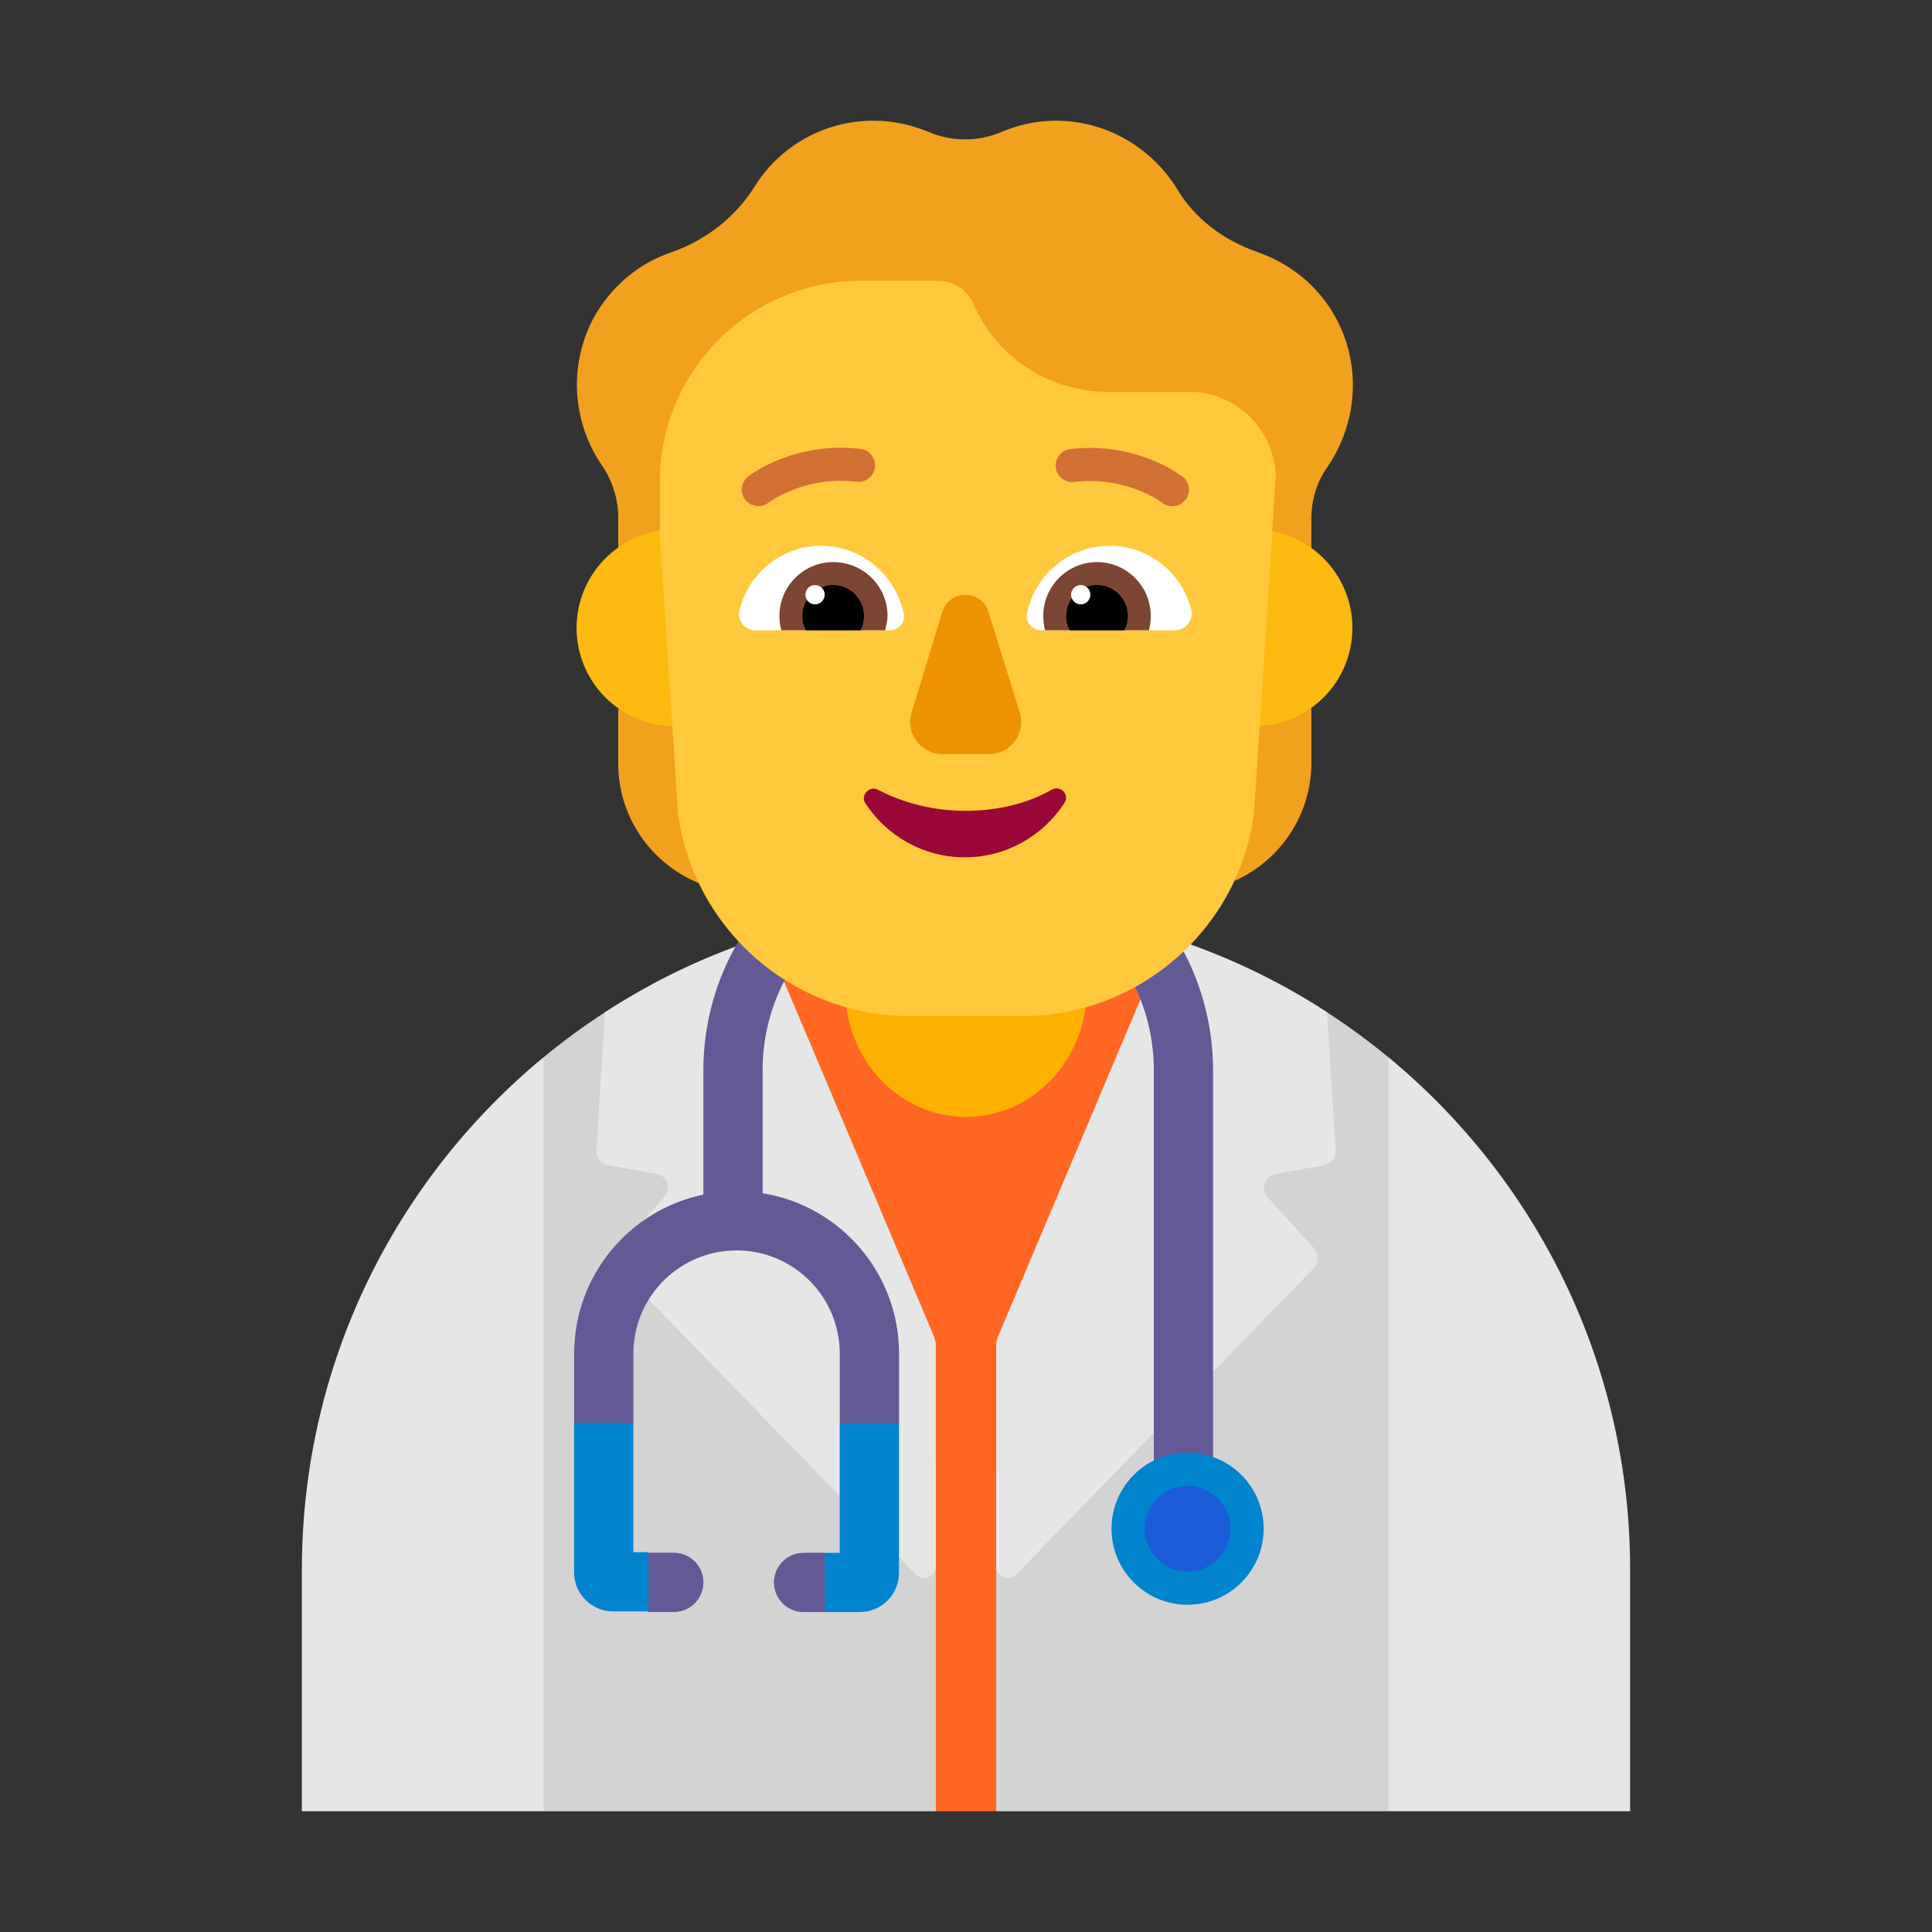 <svg fill="none" height="32" viewBox="0 0 32 32" width="32" xmlns="http://www.w3.org/2000/svg"><rect x="0" y="0" width="32" height="32" fill="#333333" stroke="none"/><path d="m20.84 4.18c.51.18.97.53 1.26 1.04.46.8.39 1.77-.11 2.51-.18.25-.27.55-.27.86v.5c-.153.726-.22 1.41-.22 1.41s.043 1.355.22 1.23v.91c0 .85-.51 1.61-1.27 1.95.086-.183-.13-.668-.339-1.14-.179-.403-.354-.796-.331-.98l.06-.959c-2.085 1.473-5.409 2.211-7.622.654l.022.314c.023.187-.148.575-.324.977-.21.479-.429.978-.336 1.173-.81-.33-1.34-1.11-1.34-1.98v-.91c.148.103.76-1.24.76-1.24s-.553-.622-.76-1.43v-.5c0-.31-.1-.61-.27-.86-.48-.7-.56-1.63-.15-2.42.29-.54.76-.93 1.3-1.11.57-.2 1.06-.58 1.38-1.09.41-.66 1.14-1.09 1.97-1.09.33 0 .63.07.92.19.38.16.81.16 1.19 0 .28-.12.59-.19.91-.19.84 0 1.58.45 2 1.12.3.51.79.87 1.35 1.06z" fill="#f1a11e"/><path d="m16 16-5.972.761c-.358.232-.701.483-1.028.754l-1 6.486 1 6h6.5l.5-.5.5.5h6.5l1-6-1-6.486c-.328-.271-.673-.524-1.032-.756z" fill="#d3d3d3"/><path d="m15.5 30h1v-5.67l5.334-7.657c-1.691-1.06-3.691-1.673-5.834-1.673-1.887 0-3.663.475-5.215 1.312l4.715 7.887z" fill="#ff6723"/><g fill="#e6e6e6"><path d="m10.871 19.443-.8-.143c-.122-.02-.203-.133-.192-.256l.142-2.28c.815-.529 1.705-.953 2.65-1.252l2.809 6.649.005.02c.008.032.015.058.015.092v3.669c0 .174-.213.255-.334.133l-4.923-5.069c-.091-.092-.091-.235-.01-.327l.77-.848c.122-.133.051-.358-.132-.388z"/><path d="m19.329 15.513-2.809 6.649-.005.02c-.008.031-.015.058-.015.092v3.669c0 .174.213.256.334.133l4.923-5.069c.091-.092.091-.235.01-.327l-.77-.848c-.122-.133-.051-.358.132-.388l.8-.143c.122-.02.203-.133.193-.256l-.142-2.28c-.815-.529-1.705-.953-2.65-1.252z"/><path d="m23 17.514v12.486h4v-4c0-3.416-1.557-6.468-4-8.486z"/><path d="m9 30v-12.486c-2.443 2.018-4 5.07-4 8.486v4z"/></g><path d="m16 18.5c-1.105 0-2-.945-2-2.112v-1.388h4v1.388c0 1.167-.895 2.112-2 2.112z" fill="#fcb100"/><path d="m15.87 14.491c-1.789 0-3.239 1.45-3.239 3.239v2.034c1.286.206 2.26 1.322 2.26 2.656v1.16l-.391.42-.591-.42v-1.16c0-.941-.762-1.709-1.709-1.709-.941 0-1.709.762-1.709 1.709v1.15l-.49.43-.491-.43v-1.15c0-1.302.922-2.38 2.14-2.634v-2.056c0-2.331 1.89-4.221 4.221-4.221 2.331 0 4.221 1.89 4.221 4.221v7.12h-.981v-7.12c0-1.789-1.45-3.239-3.239-3.239z" fill="#635994"/><path d="m10.731 26.7h.429c.271 0 .491-.22.491-.491 0-.271-.22-.491-.491-.491h-.42l-.386.491.386.481z" fill="#635994"/><path d="m13.66 25.719h-.35c-.271 0-.491.22-.491.491 0 .271.22.491.491.491h.35l.249-.491z" fill="#635994"/><path d="m9.509 26.04v-2.47h.981v2.139h.249v.981h-.58c-.361 0-.651-.29-.651-.651z" fill="#0084ce"/><path d="m14.89 23.58v2.47c0 .361-.29.651-.651.651h-.58v-.981h.249v-2.139z" fill="#0084ce"/><path d="m20.93 25.32c0 .696-.564 1.26-1.26 1.26s-1.26-.564-1.26-1.26.564-1.26 1.26-1.26 1.26.564 1.26 1.26z" fill="#0084ce"/><path d="m19.67 26.03c.392 0 .71-.318.71-.71 0-.392-.318-.71-.71-.71-.392 0-.71.318-.71.71 0 .392.318.71.71.71z" fill="#1c5cd7"/><path d="m12.81 10.4c0 .9-.73 1.63-1.63 1.63-.9 0-1.63-.73-1.63-1.63s.73-1.63 1.63-1.63c.9 0 1.63.73 1.63 1.63z" fill="#fdbb11"/><path d="m22.4 10.4c0 .9-.73 1.63-1.63 1.63-.9 0-1.63-.73-1.63-1.63s.73-1.63 1.63-1.63c.9 0 1.63.73 1.63 1.63z" fill="#fdbb11"/><path d="m10.924 8.791.006-.001v-.81c0-1.84 1.49-3.33 3.33-3.33h1.27c.27 0 .51.16.61.42.39.87 1.26 1.42 2.21 1.42h1.4c.76.03 1.37.65 1.38 1.42l-.06.9.005 0-.305 4.66c-.25 1.92-1.9 3.36-3.84 3.36h-1.86c-1.94 0-3.58-1.43-3.84-3.36z" fill="#ffc83d"/><path d="m12.392 7.893c-.119.093-.141.265-.048.384.093.119.265.141.384.049l.002-.002c.003-.002.009-.006.017-.012.016-.011.041-.027.074-.048.068-.04.169-.095.298-.146.26-.102.628-.191 1.068-.138.15.018.287-.089.305-.239.018-.15-.089-.287-.239-.305-.55-.067-1.012.045-1.335.172-.162.064-.29.132-.379.185-.045.027-.08.05-.104.067-.012.009-.022.016-.029.021l-.009.007-.003.002-.001.001z" fill="#d37034"/><path d="m19.636 8.278c.093-.119.071-.292-.049-.384l-.147-.098c-.089-.053-.217-.122-.379-.185-.323-.128-.784-.239-1.335-.172-.15.018-.257.155-.239.305.018.15.155.257.305.239.44-.053.808.035 1.068.138.13.051.231.105.298.146l.091.059.002.002c.119.093.291.071.384-.049z" fill="#d37034"/><path d="m12.25 10.1c.15-.61.7-1.06 1.35-1.06.68 0 1.24.49 1.37 1.13.03.14-.09.27-.23.27h-2.23c-.18 0-.31-.17-.26-.34z" fill="#fff"/><path d="m19.73 10.1c-.15-.61-.7-1.06-1.35-1.06-.68 0-1.25.49-1.37 1.13-.03.14.09.27.23.27h2.22c.18 0 .31-.17.27-.34z" fill="#fff"/><path d="m12.91 10.2c0-.49.4-.89.89-.89.5 0 .9.4.9.89 0 .082-.017.147-.035.218-.002.007-.004.014-.005.022h-1.72c-.02-.08-.03-.16-.03-.24z" fill="#7d4533"/><path d="m19.06 10.2c0-.49-.4-.89-.89-.89s-.89.4-.89.89c0 .09.01.16.03.24h1.72c.02-.08.03-.16.03-.24z" fill="#7d4533"/><path d="m13.8 9.69c.28 0 .51.23.51.51 0 .09-.02.17-.06.24h-.9c-.04-.07-.06-.15-.06-.24 0-.28.23-.51.51-.51z" fill="#000"/><path d="m18.17 9.69c-.28 0-.51.23-.51.51 0 .09.02.17.06.24h.9c.04-.07.06-.15.06-.24 0-.28-.23-.51-.51-.51z" fill="#000"/><path d="m13.66 9.85c0 .088-.072.16-.16.16s-.16-.072-.16-.16c0-.088.072-.16.16-.16s.16.072.16.16z" fill="#fff"/><path d="m18.06 9.85c0 .088-.072.16-.16.16s-.16-.072-.16-.16c0-.088.072-.16.16-.16s.16.072.16.16z" fill="#fff"/><path d="m15.61 10.13-.51 1.67c-.11.34.15.69.51.69h.77c.36 0 .62-.35.51-.69l-.52-1.67c-.12-.37-.64-.37-.76 0z" fill="#ed9200"/><path d="m15.99 13.43c-.53 0-1.03-.13-1.45-.35-.14-.07-.29.09-.21.22.35.54.96.9 1.65.9s1.3-.36 1.65-.9c.09-.14-.06-.3-.21-.22-.4.23-.9.35-1.43.35z" fill="#990839"/></svg>
